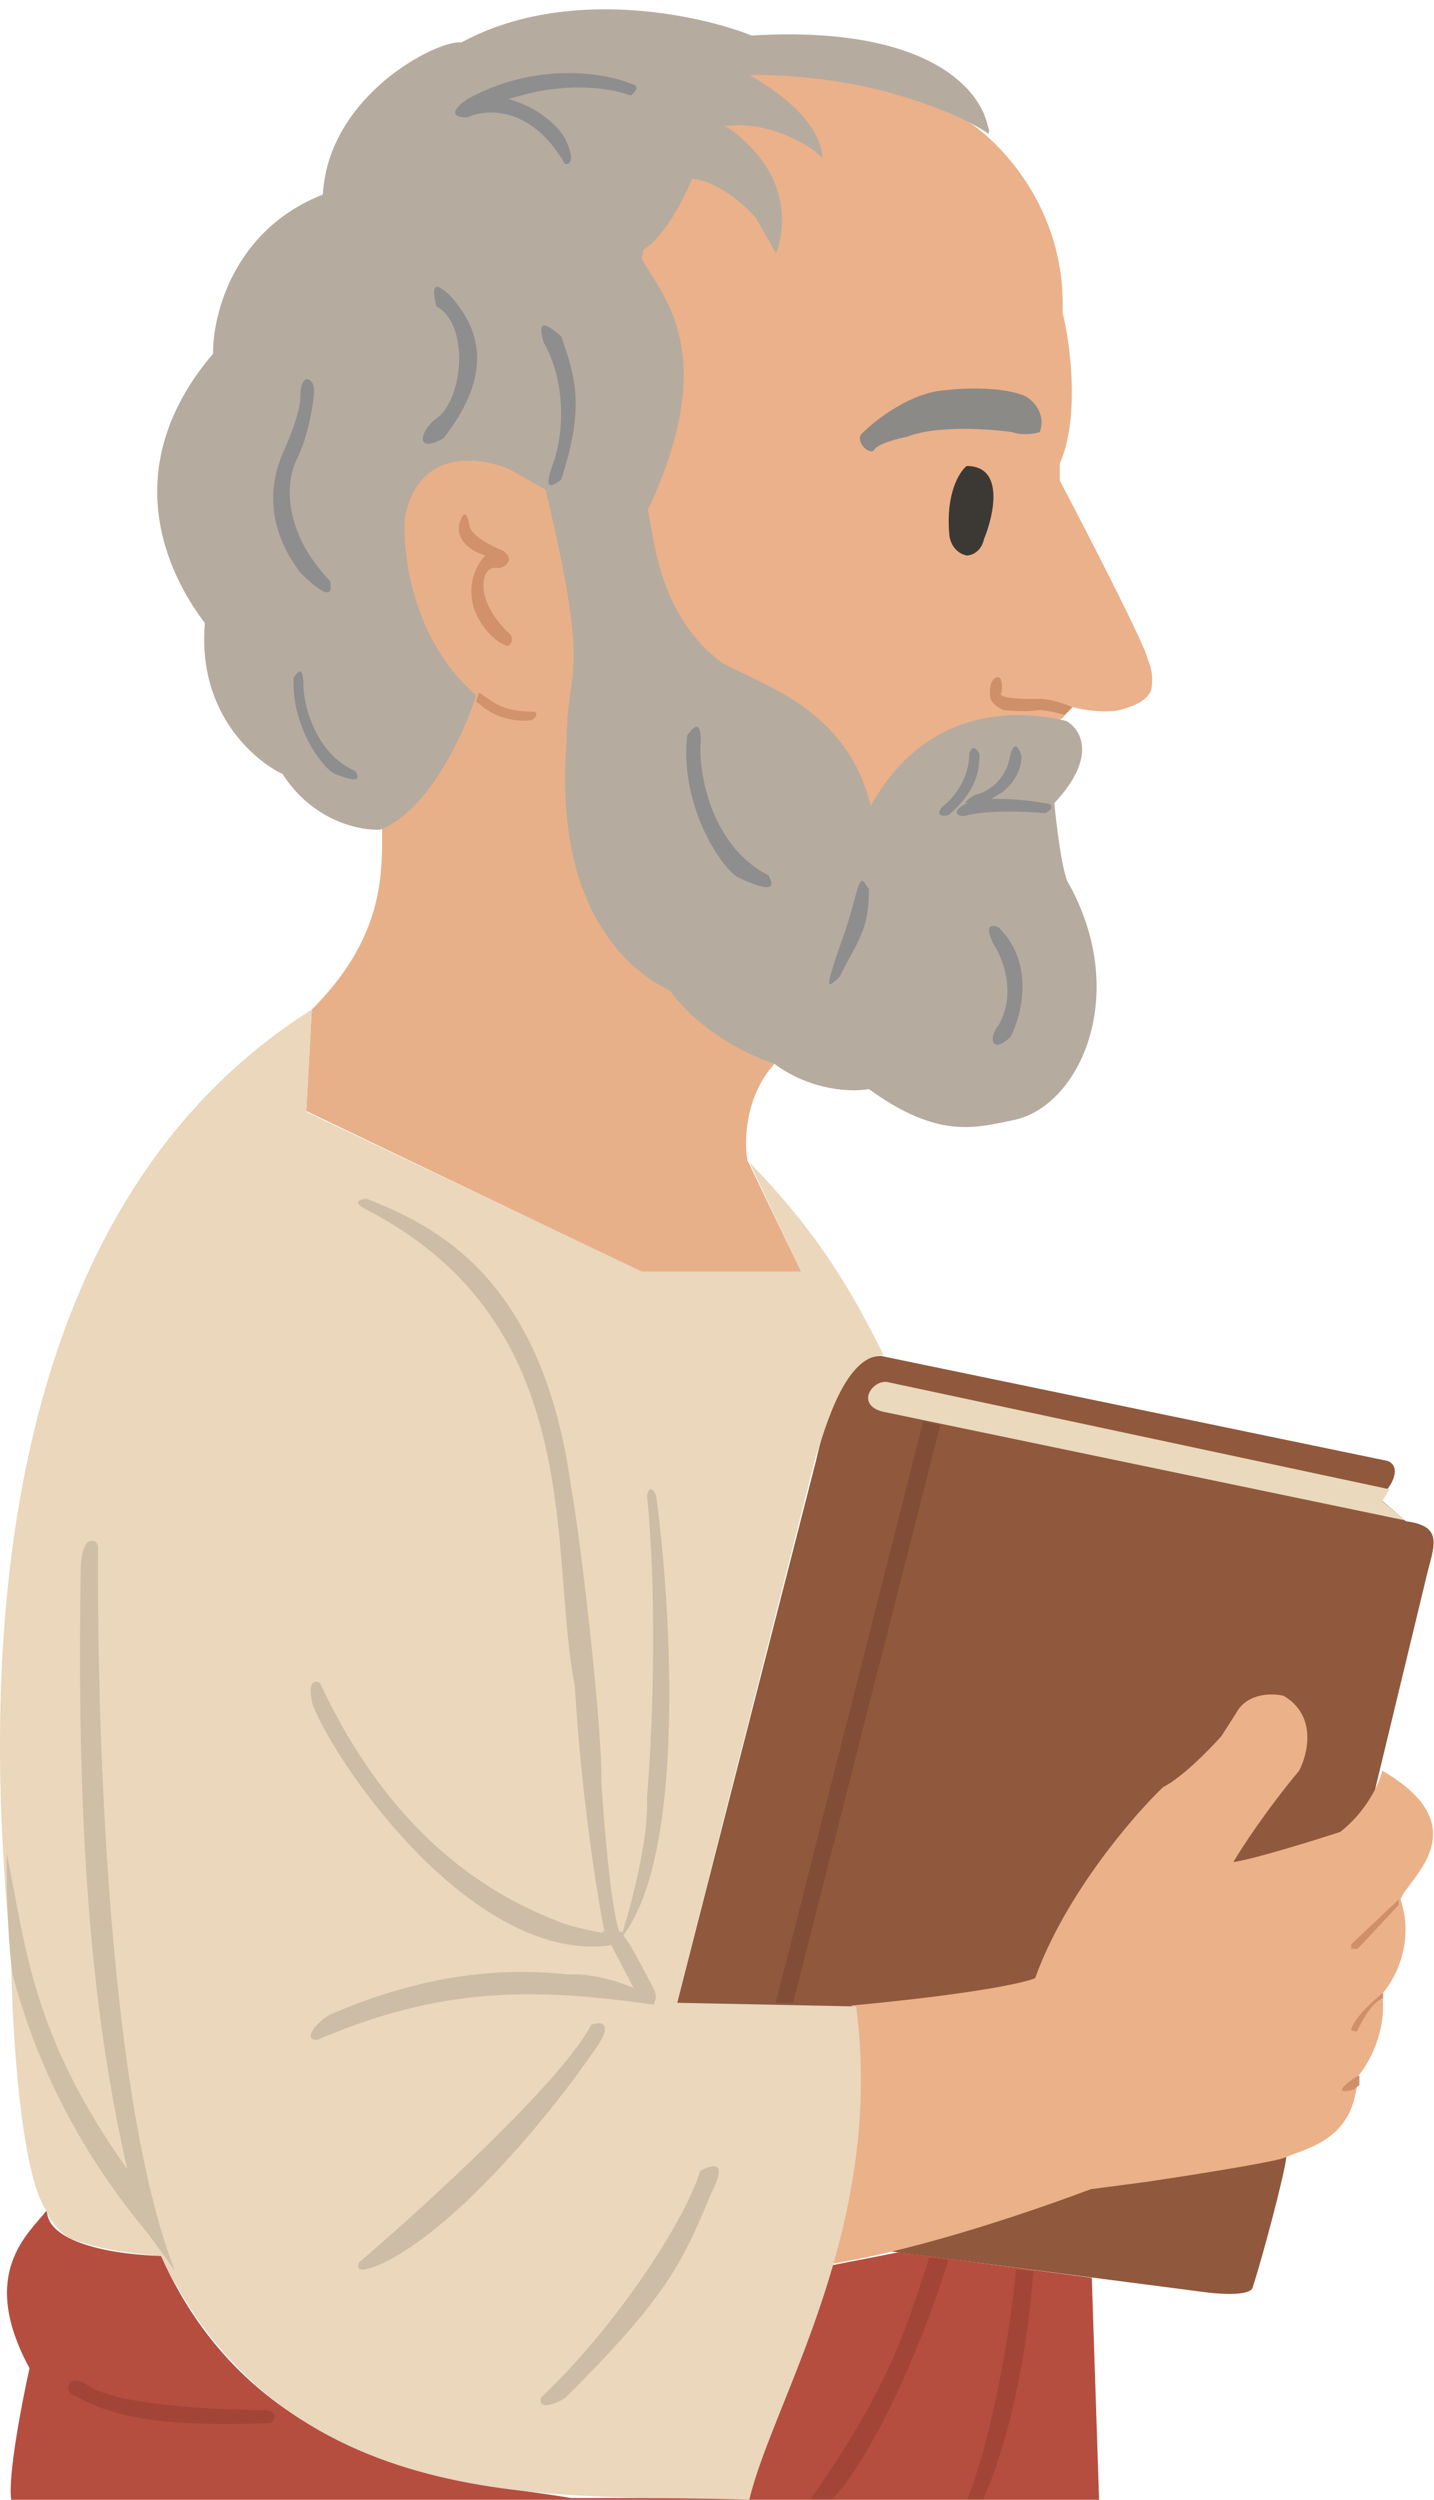<svg width="785" height="1368" viewBox="0 0 785 1368" fill="none" xmlns="http://www.w3.org/2000/svg">
<path d="M364.166 1121.5L446.666 799.5C457.166 753 471.666 742 482.166 742L759.666 799.5C766.466 802.3 762.833 810.334 760.166 814L755.166 820L769.666 832.5C789.166 835 785.666 844.5 781.666 859.5L704.166 1180.5C703.366 1188.9 691.666 1233.5 685.666 1252C684.066 1256.4 668.333 1255.5 660.666 1254.5L487.166 1232L364.166 1121.5Z" fill="#90583C"/>
<path d="M505.43 777.696L514.687 780.049L434.166 1096L424.666 1096L505.43 777.696Z" fill="#814D36"/>
<path d="M483.165 772.5C467.667 768.5 478.166 754 486.665 756.5L760.666 815L756.666 821.5L769.166 832L483.165 772.5Z" fill="#EAD9BD"/>
<path d="M454.166 1239C478.166 1156 470.666 1121.5 466.166 1097.5C534.566 1091.1 561.666 1084.83 566.666 1082.5C583.066 1036.9 620.166 993.834 636.666 978C647.066 972.8 662.333 957.167 668.666 950L676.666 937.5C682.666 926.3 696.499 926.5 702.666 928C721.066 938.8 715.999 959.834 711.166 969C693.166 990.6 679.666 1011.33 675.166 1019C686.366 1017.4 718.833 1007.33 733.666 1002.5C748.066 991.3 755.333 975.5 756.666 969C811.166 1000.5 769.166 1029.5 766.666 1039.5C774.666 1063.1 763.333 1083.67 756.666 1091C759.466 1111.8 748.833 1130 743.166 1136.5C741.666 1171.5 715.333 1175.33 702.666 1181C693.866 1183.8 648.999 1190.83 627.666 1194L597.166 1198C569.166 1208.5 505.166 1231 454.166 1239Z" fill="#EBB189"/>
<path d="M739.666 1064L765.666 1039.5V1042.5L743.166 1066.5H739.666V1064Z" fill="#CF9069"/>
<path d="M739.666 1111C740.866 1104.6 751.833 1094.67 757.166 1090.5V1093.5C751.566 1095.1 745.499 1105.83 743.166 1111C743.166 1112.2 740.833 1111.5 739.666 1111Z" fill="#CF9069"/>
<path d="M734.666 1143.5C734.666 1141.9 740.333 1137.83 743.166 1136H744.166V1141L741.166 1143.5C738.999 1144.17 734.666 1145.1 734.666 1143.5Z" fill="#CF9069"/>
<path d="M16.165 1296C-12.335 1243.5 16.165 1222 25.665 1209.5C25.665 1228.7 67.332 1234.17 88.165 1234.5C140.665 1352.5 258.665 1358 312.665 1367H409.165L452.665 1239.5H456.165L492.165 1232.5L597.665 1246.5L601.665 1368H6.165C4.165 1355.2 11.998 1314.67 16.165 1296Z" fill="#B54E3F"/>
<path d="M443.664 1367.5C487.164 1306 495.664 1275 508.664 1235.5L519.164 1236.5C507.664 1276 479.164 1343 455.664 1367.5H443.664Z" fill="#A24537"/>
<path d="M565.664 1243L556.164 1242C552.664 1279.5 542.664 1334.5 529.664 1367.5H538.164C553.664 1334.5 563.164 1280 565.664 1243Z" fill="#A24537"/>
<path d="M148.165 1326C83.165 1328.5 60.165 1321.5 40.665 1311C34.664 1309 36.465 1298.2 47.665 1305C63.665 1317 123.365 1318.6 142.165 1319C149.665 1318 152.964 1322.4 148.165 1326Z" fill="#A24536"/>
<path d="M170.666 552.5C211.066 512.1 209.166 477 209.166 452V270.5L241.166 246.5L291.166 251L303.166 270.5L323.166 392.5L340.666 507.5L423.666 576.5V582.5C407.666 600.5 407.333 625 409.166 635L438.666 696H351.166L167.666 608L170.666 552.5Z" fill="#E8B089"/>
<path d="M292.666 389.5C273.166 389.5 269.166 383 262.166 379L260.666 384L262.166 385C272.566 394.6 285.833 395 291.166 394C294.766 391.6 293.666 390 292.666 389.5Z" fill="#D0936B"/>
<path d="M251.665 286C254.465 276.8 256.499 283.834 257.165 288.5C259.165 294.036 270.332 299.473 275.665 301.5C282.065 306.7 276.665 310 273.165 311C265.565 309 264.332 317.5 264.665 322C265.465 332.8 274.998 343.5 279.665 347.5C281.265 351.5 278.998 353.167 277.665 353.5C267.665 349.9 261.498 338.667 259.665 333.5C254.865 319.1 261.665 307.834 265.665 304C250.865 299.2 250.165 290 251.665 286Z" fill="#D0916B"/>
<path d="M511.666 50.5C502.066 40.9 429.666 38.5 394.666 38.5L311.666 90.5L346.166 355.5L468.666 467.5L582.166 392.5L585.666 386.5C596.466 389.7 606.833 389.5 610.666 389C625.066 386.2 629.666 380.167 630.166 377.5C631.766 369.9 629.499 363 628.166 360.5C627.366 354.1 595.833 292.834 580.166 263V253.5C590.166 231.5 587.166 193.5 581.666 171C583.666 114 547.166 77.455 529.166 66C527.333 64.834 521.266 60.1 511.666 50.5Z" fill="#EBB18A"/>
<path d="M519.667 292.5C517.667 270.1 525.167 258.167 529.167 255C549.968 255 544.167 281.667 538.666 295C537.066 302.2 531.667 304 529.167 304C521.968 302.4 519.834 295.667 519.667 292.5Z" fill="#3C3934"/>
<path d="M478.665 246C480.665 242.8 491.498 240 496.665 239C512.664 232.639 541.665 234.683 554.166 236.5C559.766 238.5 566.499 237.334 569.166 236.5C572.766 226.5 565.666 219.334 561.666 217C549.666 211.4 527.333 212.334 517.666 213.5C498.866 214.7 479.832 229.334 472.665 236.5C466.665 240.5 476.165 250 478.665 246Z" fill="#8B8A87"/>
<path d="M587.165 387L582.665 391.5C581.465 390.3 573.499 389 569.666 388.5C562.466 389.7 552.999 389 549.166 388.5C543.966 386.1 542.332 383.167 542.165 382C540.965 373.2 544.331 370.667 546.165 370.5C548.965 370.9 548.665 376.334 548.165 379C545.365 382.2 560.332 382.667 568.165 382.5C574.165 382.1 583.332 385.334 587.165 387Z" fill="#CD9068"/>
<path d="M208.162 454C234.962 443.6 254.329 400.666 260.662 380.5C225.863 350.499 220.162 303 221.661 283C229.261 245 263.161 249.833 279.161 257L298.661 268C324.161 374.5 310.161 363 310.161 406C302.661 501.5 348.161 533.5 366.661 542C383.461 565.2 411.661 578.333 423.661 582C444.061 597.2 466.828 597.667 475.661 596C513.661 623.5 533.661 617.257 554.661 613C591.661 605.5 619.161 543 584.161 482C580.961 473.6 578.161 450.167 577.161 439.5C601.161 413.9 591.494 398.833 583.661 394.5C554.161 387.5 506.161 388 476.661 441C464.161 389.5 420.661 376 395.661 363C361.661 337.8 358.661 299 354.661 279C395.161 193 362.161 161.5 351.161 141.5L352.161 136.5C363.361 130.5 374.494 108 378.661 97.5C392.661 97.5 408.494 112.5 414.661 120L424.661 138.5C436.161 97.5 410.661 80 396.661 69C420.661 65.8 442.328 79 450.161 86C447.761 66 422.494 47.667 410.161 41C462.561 37.4 519.661 60.167 541.661 72C528.461 21.6 448.494 16.333 410.161 20C369.661 6.5 315.161 -5 253.161 24.5C202.361 32.5 179.161 80.5 176.661 106.5C127.861 125.7 116.329 172.5 116.663 193.5C60.163 260 96.161 320 112.162 341C107.662 393 143.163 418.5 154.662 423.5L156.662 426.5C173.462 450.1 197.996 454.666 208.162 454Z" fill="#B6AB9F"/>
<path d="M515.605 441.678C511.838 446.609 516.319 446.746 519.031 446.199C536.842 431.406 536.157 417.435 536.157 412.504C533.074 406.915 531.162 410.175 530.591 412.504C530.591 427.296 520.6 438.117 515.605 441.678Z" fill="#8E8E8E"/>
<path d="M535.686 434.478C532.675 434.807 529.414 437.908 528.16 439.418H540.285C543.295 436.454 547.113 434.341 548.646 433.654C558.011 426.08 559.516 417.05 559.098 413.482C556.088 403.931 553.663 410.051 552.827 414.305C550.82 425.174 543.211 432.008 535.686 434.478Z" fill="#8E8E8E"/>
<path d="M411.483 19.439C512.966 13.389 540.326 52.84 541.321 73.322C525.552 62.366 477.111 40.562 409.502 40.993C422.834 47.674 449.62 66.133 450.113 86.527C443.775 79.511 424.213 66.146 396.67 68.811C411.216 77.463 437.219 103.543 424.863 138.651L413.896 119.41C408.403 112.874 393.707 99.391 378.863 97.749C370.888 116.972 361.888 129.438 352.026 137C349.161 179.5 242.877 102.656 176.661 110.5C176.661 53 240.31 21.236 252.529 23.276C309.398 -7.706 382.194 7.809 411.483 19.439Z" fill="#B6AB9F"/>
<path d="M523.66 444C529.26 434 559.993 437.167 574.66 440C577.06 442 573.993 444.167 572.16 445C548.96 443 534.493 444.834 530.16 446C524.96 447.6 523.66 445.334 523.66 444Z" fill="#8E8E8E"/>
<path d="M255.786 64.252C243.786 64.252 250.786 57.586 255.786 54.252C293.387 33.453 331.119 39.919 345.285 45.752C350.885 46.953 347.618 50.586 345.285 52.252C329.685 46.653 310.785 47.586 303.285 48.752C296.085 49.153 283.618 52.586 278.285 54.252C296.285 59.053 306.452 70.586 309.285 75.752C315.285 88.153 311.785 90.252 309.285 89.752C290.885 57.752 265.952 59.419 255.786 64.252Z" fill="#8E8E8E"/>
<path d="M553.161 567.5C542.361 577.5 541.159 567.5 546.661 561C556.261 544.2 549.327 525.333 544.66 518C537.86 505.6 543.16 505.833 546.661 507.5C566.661 527.1 559.327 555.667 553.161 567.5Z" fill="#8E8E8E"/>
<path d="M242.666 240C226.473 248.744 230.228 235.157 238.915 229C253.73 218.5 257.166 177.5 238.915 167.637C234.544 150.504 242.447 158.392 246.166 161.5C261.666 178.5 271.666 203 242.666 240Z" fill="#8E8E8E"/>
<path d="M307.166 262.5C297.667 270 299.585 262.527 303.166 252.5C308.166 238.5 310.491 210 297.667 187.5C292.586 170.564 303.321 181.049 307.166 184C315.166 206.5 320.166 223 307.166 262.5Z" fill="#8E8E8E"/>
<path d="M403.66 480C418.66 487 425.66 488 420.659 479C388.175 462.5 382.16 420.5 383.659 406C383.757 391.858 378.448 399.372 376.159 402.5C372.16 438.5 392.615 472.513 403.66 480Z" fill="#8E8E8E"/>
<path d="M182.769 423.287C193.391 427.526 198.259 427.941 194.455 421.929C171.399 411.825 165.598 383.091 166.062 373.03C165.574 363.271 162.207 368.662 160.751 370.91C159.408 395.9 174.856 418.557 182.769 423.287Z" fill="#8E8E8E"/>
<path d="M164.401 313.398C176.249 324.958 182.526 328.213 180.777 318.067C155.562 291.766 155.961 265.192 162.163 252C168.161 240.4 170.997 224.167 171.666 217.5C172.866 209.1 169.499 207.334 167.666 207.5C164.866 208.3 164.323 214.5 164.401 217.5C164.401 224.7 158.909 238.834 156.163 245C140.502 277.661 156.447 302.684 164.401 313.398Z" fill="#8E8E8E"/>
<path d="M459.662 534.5C451.662 542.5 453.256 537.993 456.662 527C460.068 516.007 463.162 510 468.663 489C471.806 477 473.104 483.587 475.662 486.5C475.662 509 470.162 513.5 459.662 534.5Z" fill="#8E8E8E"/>
<path d="M6.162 1074C3.666 1024.5 -43.835 687.5 170.666 552.5L167.666 608.5L351.666 696H438.666L410.166 636C449.166 676 467.166 708.5 483.666 741.5C462.466 741.5 452.166 780.5 446.166 798.5L370.666 1096L468.666 1098C484.666 1219.5 423.166 1313.5 410.166 1368C315.666 1364 158.666 1382.5 88.166 1234.5C62.166 1232.9 44.333 1227.5 38.666 1225C31.066 1221 26.499 1213 25.166 1209.5C11.166 1188.3 6.663 1110.33 6.162 1074Z" fill="#EAD7BC"/>
<path d="M323.667 1108C308.067 1138.4 232.5 1207.33 196.667 1238C193.067 1245.2 204.5 1241 210.667 1238C253.067 1216.8 303.667 1153.5 323.667 1124.5C337.267 1106.5 329.334 1106 323.667 1108Z" fill="#CEBDA6"/>
<path d="M354.166 983.5C355.366 1006.3 344.999 1044.67 339.666 1061C375.666 1017.8 367.666 881.334 359.166 818.5C356.366 812.1 354.666 815.834 354.166 818.5C359.166 865.5 358.166 937.5 354.166 983.5Z" fill="#CEBDA6"/>
<path d="M357.675 1097.01C291.165 1087.5 240.665 1087.5 173.165 1116.5C165.187 1115.43 174.631 1105.89 180.579 1102.48C231.665 1080.5 273.165 1076.5 311.165 1080.5C333.698 1079.38 362.516 1093.44 357.675 1097.01Z" fill="#CEBDA6"/>
<path d="M357.666 1088C360.066 1092.4 358.666 1095.5 357.666 1096.5L347.666 1089.5L335.166 1065.5L329.666 1057H340.166L342.166 1060.5C345.166 1063.5 354.666 1082.5 357.666 1088Z" fill="#CEBDA6"/>
<path d="M308.165 1052.5C313.365 1054.5 325.665 1057 331.165 1058L334.665 1064.5C260.665 1075 185.665 969 171.165 933C167.965 919.4 172.498 919.334 175.165 921C218.165 1013 277.165 1040.58 308.165 1052.5Z" fill="#CEBDA6"/>
<path d="M314.665 922.5C318.265 984.1 327.165 1038.83 331.165 1058.5C335.999 1062.33 344.465 1067.7 339.665 1058.5C334.865 1049.3 330.665 999 329.165 975C329.965 947.4 318.165 844.5 312.665 814C297.165 700 239.165 671 200.665 656C192.265 656.8 197.165 660.334 200.665 662C322.665 725 300.165 850 314.665 922.5Z" fill="#CEBDA6"/>
<path d="M383.341 1187.99C373.91 1218.14 334.167 1276.5 296.167 1312C294.021 1319.13 304.454 1315.75 309.664 1312C365.618 1256.3 373.654 1238 389.654 1199.5C399.273 1180.92 388.253 1185.23 383.341 1187.99Z" fill="#CEBDA6"/>
<path d="M81.166 1222.5L95.666 1242.5C50.166 1125.5 53.666 847.5 53.666 846.5C53.666 845.7 52.999 844.5 52.666 844C45.466 839.6 43.999 853.834 44.166 861.5C41.666 1017 52.166 1110 69.666 1187C17.332 1113.5 14.166 1065.5 3.666 1014C3.666 1043.5 4.666 1063 6.666 1079.5C23.666 1145 55.666 1192 81.166 1222.5Z" fill="#CFBFA6"/>
</svg>
